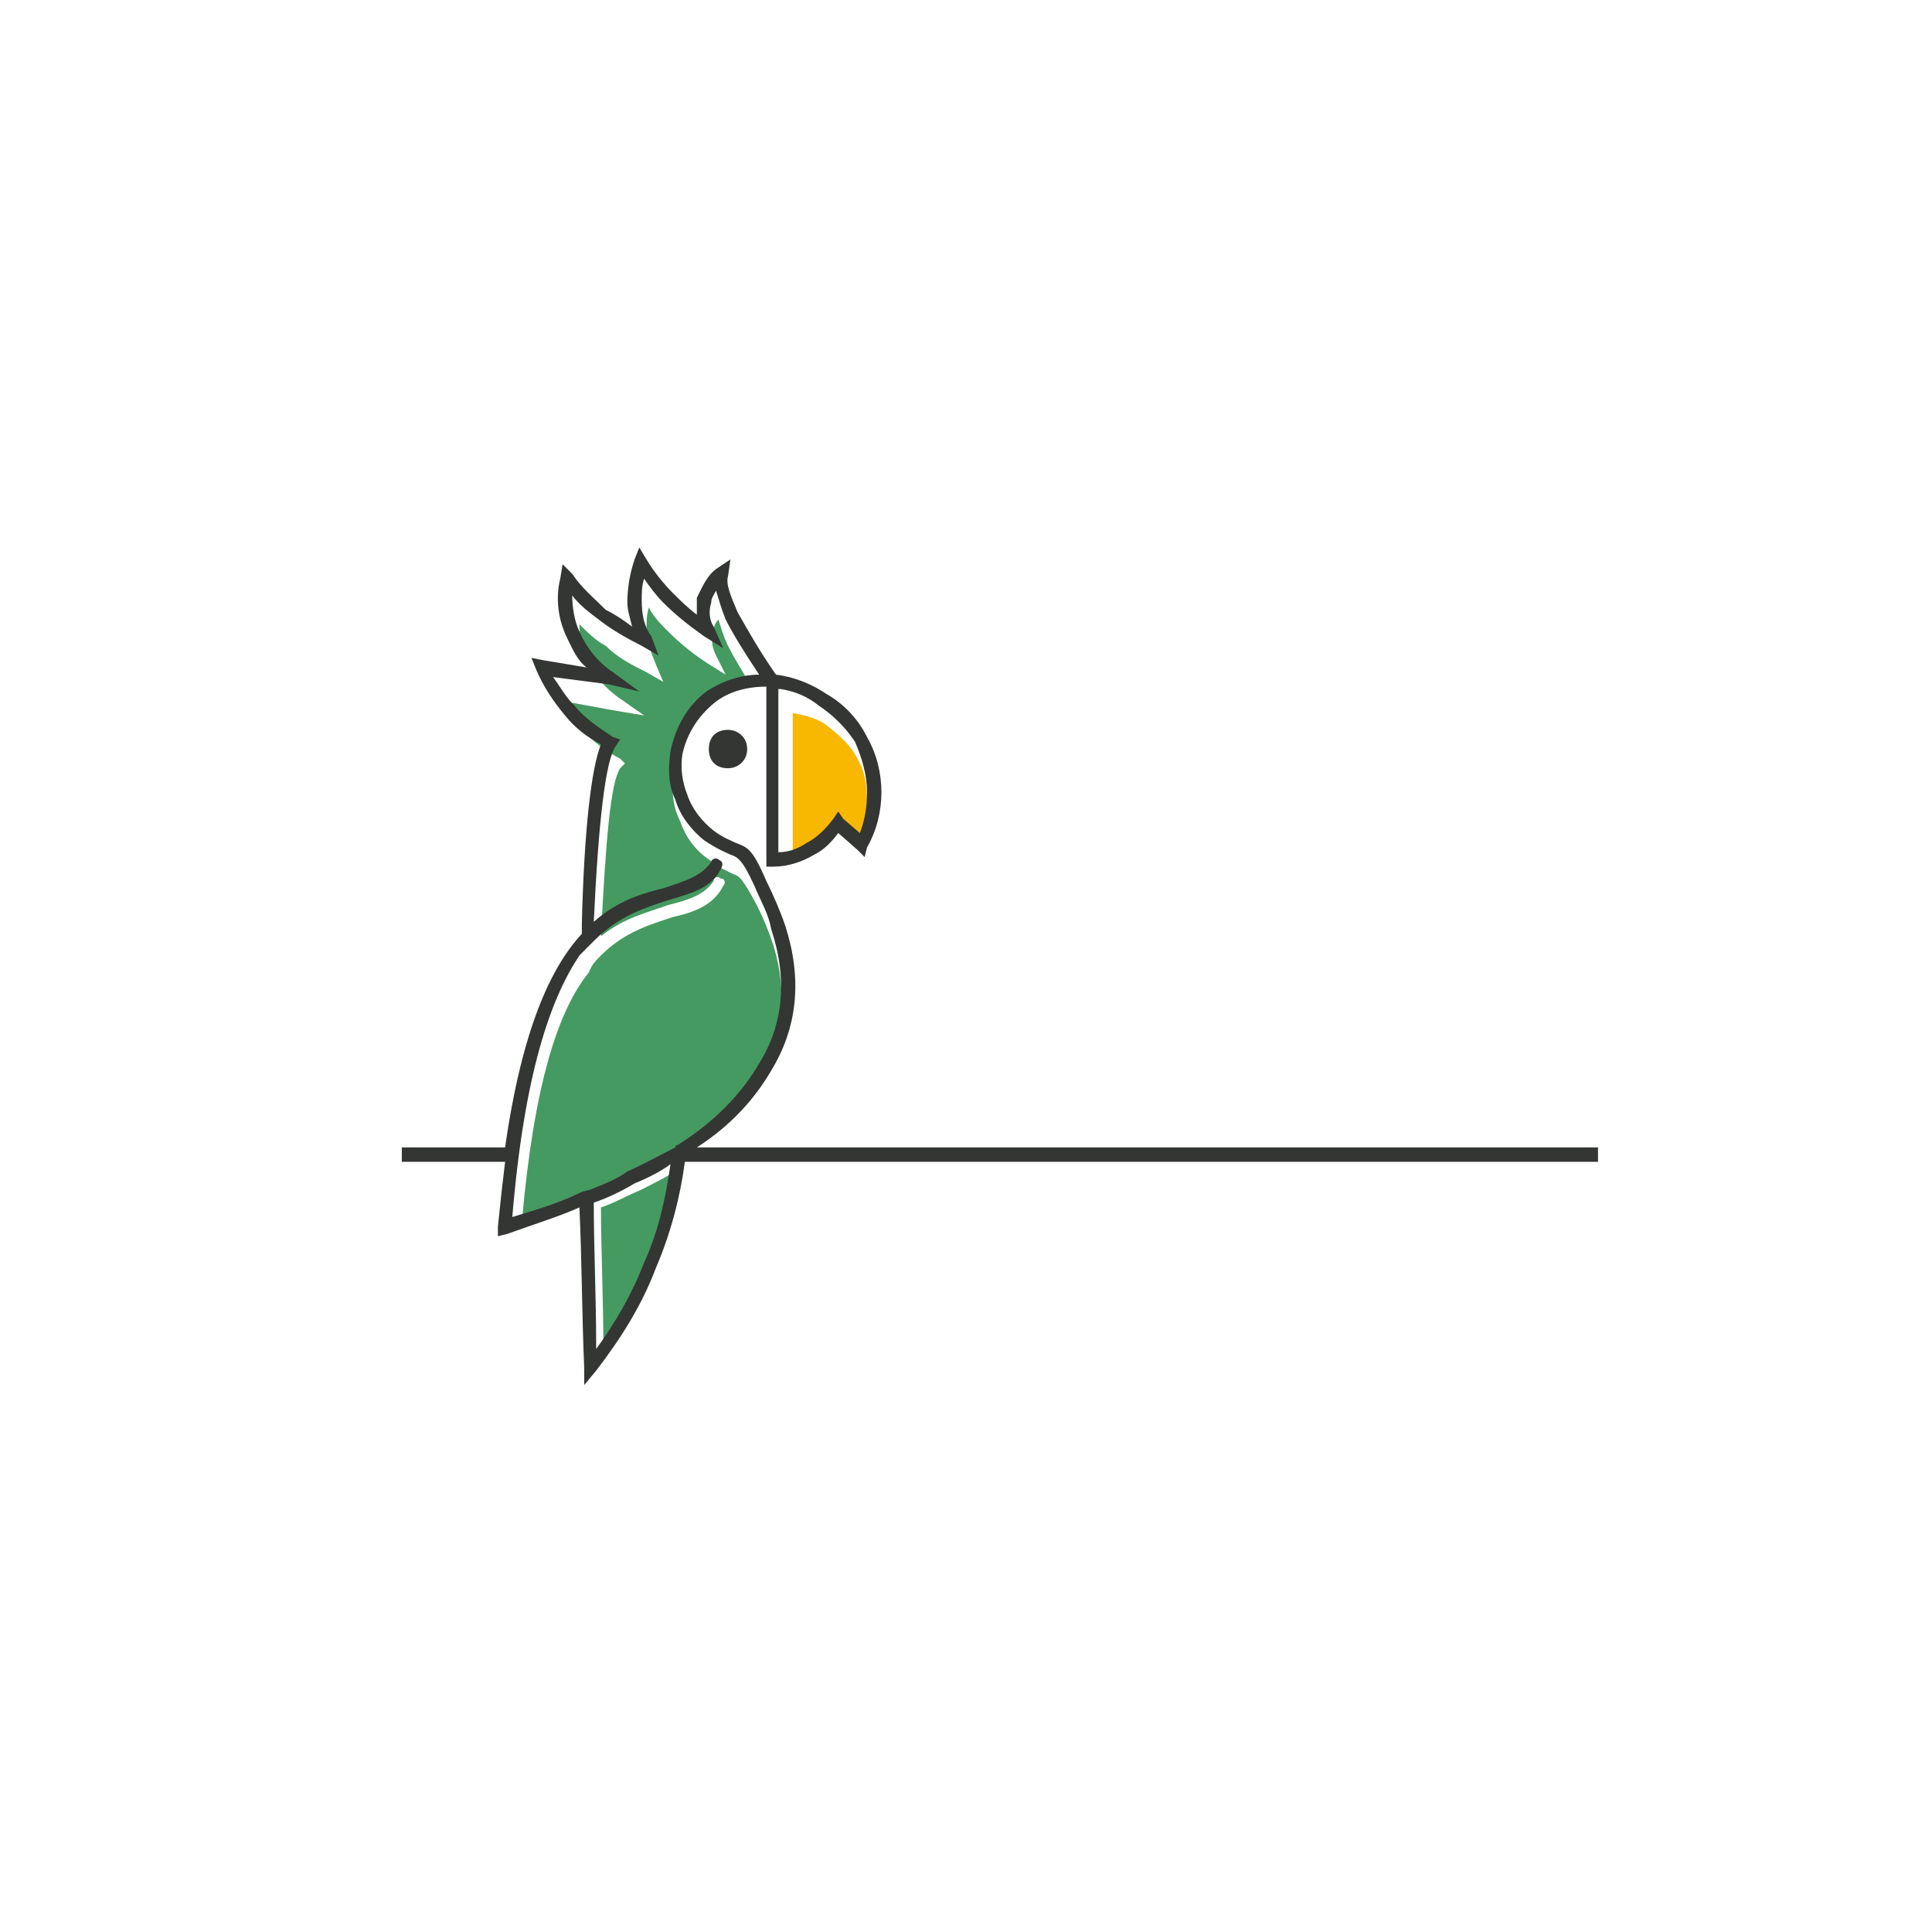 <svg xmlns="http://www.w3.org/2000/svg" xmlns:xlink="http://www.w3.org/1999/xlink" width="500" zoomAndPan="magnify" viewBox="0 0 375 375" height="500" preserveAspectRatio="xMidYMid meet" version="1.0"><defs><clipPath id="05cbc6b935"><path d="M 77.996 106.262 L 310.172 106.262 L 310.172 268.828 L 77.996 268.828 Z M 77.996 106.262 " clip-rule="nonzero"/></clipPath></defs><path fill="#f8b701" d="M 153.871 138.402 L 153.871 165.418 C 155.266 165.418 157.125 164.953 158.523 164.02 C 159.918 163.09 161.312 161.691 162.707 159.828 L 163.176 158.898 L 164.105 159.828 L 166.895 162.156 C 167.828 160.293 168.293 157.965 168.293 155.172 C 168.293 152.375 167.828 149.582 166.43 147.254 C 165.035 144.457 162.707 142.594 160.383 140.73 C 158.523 139.332 156.195 138.867 153.871 138.402 Z M 153.871 138.402 " fill-opacity="1" fill-rule="evenodd"/><path fill="#459a61" d="M 114.324 188.711 C 108.277 196.164 103.625 210.602 101.297 237.152 C 105.949 235.758 110.137 234.359 114.324 232.961 L 116.648 232.031 C 118.977 230.633 120.836 229.699 123.164 228.77 C 126.422 227.371 129.211 225.508 131.539 224.109 C 132.004 223.645 132.004 223.645 132.469 223.645 C 139.445 218.988 144.562 214.328 147.355 208.738 C 152.008 201.285 152.938 192.902 150.148 183.586 C 149.219 180.789 148.285 178.461 146.891 175.668 C 144.098 170.543 143.633 170.078 142.238 169.609 C 141.309 169.145 139.91 168.68 137.586 166.816 C 134.793 164.953 132.934 162.156 132.004 159.363 C 130.605 156.566 130.141 153.309 131.074 150.047 C 131.074 150.047 131.074 149.582 131.074 149.582 C 130.141 144.922 131.539 140.266 134.793 137.004 C 137.121 133.742 140.844 131.879 145.031 131.879 C 143.633 129.551 142.238 127.223 141.309 125.359 C 140.379 123.496 139.91 121.633 139.445 120.234 C 138.98 120.699 138.516 121.633 138.516 122.098 C 138.051 123.961 138.051 125.359 138.98 127.223 L 140.844 130.949 L 137.121 128.621 C 134.328 126.758 132.004 124.895 129.676 122.562 C 128.281 121.168 126.887 119.77 125.953 117.906 C 125.488 119.305 125.488 120.699 125.488 122.098 C 125.488 124.426 126.422 126.758 127.352 129.086 L 128.746 132.348 L 125.488 130.484 C 122.699 129.086 119.906 127.688 117.582 125.359 C 115.719 124.426 113.859 122.562 112.465 121.168 C 112.465 123.496 112.93 125.824 113.859 128.152 C 115.254 130.949 117.582 133.742 120.371 135.605 L 125.023 138.867 L 119.441 137.938 L 109.207 136.074 C 110.137 138.402 111.531 140.266 112.93 141.664 C 115.254 143.992 117.582 145.855 120.371 147.254 L 121.301 148.184 L 120.371 149.117 C 118.512 151.91 117.582 163.09 116.648 181.723 C 121.301 177.996 125.953 177.062 129.676 175.668 C 133.398 174.734 136.656 173.805 138.516 171.008 C 138.516 170.078 139.445 170.078 139.91 170.543 C 140.844 170.543 140.844 171.473 140.379 171.941 C 138.516 175.668 134.793 177.062 130.605 177.996 C 126.422 179.395 121.301 180.789 116.648 185.449 C 115.719 186.379 114.789 187.312 114.324 188.711 Z M 131.074 227.371 C 128.746 228.77 126.887 229.699 124.094 231.098 C 121.77 232.031 119.441 233.426 116.648 234.359 C 116.648 242.742 117.117 252.059 117.117 261.84 C 120.836 256.719 123.629 251.594 125.953 246.004 C 128.746 239.949 130.141 233.895 131.074 227.371 Z M 131.074 227.371 " fill-opacity="1" fill-rule="evenodd"/><g clip-path="url(#05cbc6b935)"><path fill="#333632" d="M 131.074 222.715 C 131.074 222.246 131.539 222.246 131.539 222.246 C 138.98 217.59 144.098 212 147.355 206.41 C 152.008 198.957 152.938 190.105 149.684 180.324 C 149.219 177.531 147.82 175.199 146.426 171.941 C 144.098 166.816 143.168 166.352 141.773 165.883 C 140.844 165.418 139.445 164.953 136.656 163.09 C 134.328 161.227 132.004 158.43 131.074 155.172 C 129.676 152.375 129.676 149.117 130.141 145.855 C 131.074 141.195 133.398 137.004 137.121 134.211 C 139.91 132.348 143.633 130.949 147.355 130.949 C 144.562 126.758 142.238 123.031 140.844 120.234 C 139.91 117.906 139.445 116.043 138.98 114.645 C 138.516 115.578 138.051 116.043 138.051 116.973 C 137.586 118.371 137.586 120.234 138.516 121.633 L 140.379 125.824 L 136.656 123.496 C 133.398 121.168 131.074 119.305 128.746 116.973 C 127.352 115.578 125.953 113.715 125.023 112.316 C 124.559 113.715 124.559 115.109 124.559 116.508 C 124.559 119.305 125.023 121.633 126.422 123.496 L 127.816 127.223 L 124.559 125.359 C 121.77 123.961 118.512 122.098 116.184 120.234 C 114.324 118.836 112.465 117.441 111.066 115.578 C 111.066 117.906 111.531 120.699 112.465 122.562 C 113.859 125.824 116.184 128.621 118.977 130.484 L 124.094 134.211 L 118.047 132.812 L 107.344 131.414 C 108.742 133.277 109.672 135.141 111.531 137.004 C 113.395 139.332 116.184 141.195 118.977 143.059 L 120.371 143.527 L 119.441 144.922 C 117.582 147.719 116.184 158.898 115.254 178.926 C 119.906 174.734 125.023 173.336 128.746 172.406 C 132.934 171.008 136.191 170.078 138.051 167.281 C 138.051 166.816 138.98 166.352 139.445 166.816 C 140.379 167.281 140.379 167.746 139.91 168.68 C 138.051 172.406 134.328 173.336 129.676 174.734 C 125.488 176.133 120.371 177.531 115.254 182.652 C 114.324 183.586 113.395 184.516 112.465 185.449 C 106.879 193.832 101.762 208.273 99.438 236.223 C 104.09 234.824 108.742 233.426 112.465 231.562 C 113.395 231.098 114.324 231.098 115.254 230.633 C 117.582 229.699 119.906 228.77 121.77 227.371 C 125.023 225.973 128.281 224.109 131.074 222.715 Z M 145.031 145.391 C 145.031 143.059 143.168 141.664 141.309 141.664 C 138.98 141.664 137.586 143.059 137.586 145.391 C 137.586 147.719 138.98 149.117 141.309 149.117 C 143.168 149.117 145.031 147.719 145.031 145.391 Z M 132.934 225.508 C 132.004 232.496 130.141 239.484 127.352 246.004 C 124.559 253.457 120.371 259.977 115.719 266.035 L 113.395 268.828 L 113.395 265.566 C 112.93 254.387 112.93 244.141 112.465 234.359 C 108.277 236.223 103.625 237.621 98.508 239.484 L 96.645 239.949 L 96.645 238.086 C 97.109 233.426 97.574 229.234 98.039 225.508 L 75.242 225.508 C 74.312 225.508 73.848 225.043 73.848 224.109 C 73.848 223.645 74.312 222.715 75.242 222.715 L 98.039 222.715 C 101.297 199.887 106.879 187.777 112.93 181.258 C 112.93 180.789 112.93 179.859 112.93 179.395 C 113.395 160.762 114.789 149.117 116.648 144.457 C 113.859 143.059 111.531 141.195 109.672 138.867 C 107.344 136.074 105.484 133.277 104.09 130.016 L 103.16 127.688 L 105.484 128.152 L 113.859 129.551 C 111.996 128.152 111.066 125.824 110.137 123.961 C 108.277 120.234 107.812 116.043 108.742 112.316 L 109.207 109.52 L 111.066 111.383 C 112.93 114.18 115.254 116.043 117.582 118.371 C 119.441 119.305 120.836 120.234 122.699 121.633 C 122.234 119.77 121.77 118.371 121.77 116.973 C 121.77 114.18 122.234 111.383 123.164 108.59 L 124.094 106.262 L 125.488 108.59 C 126.887 110.918 128.746 113.246 130.605 115.109 C 132.004 116.508 133.398 117.906 135.258 119.305 C 135.258 118.371 135.258 116.973 135.258 116.043 C 136.191 114.18 137.121 111.852 138.98 110.453 L 141.773 108.59 L 141.309 111.852 C 140.844 113.246 141.773 115.578 143.168 118.836 C 145.031 122.098 147.355 126.289 150.613 130.949 C 154.336 131.414 157.59 132.812 160.383 134.676 C 163.641 136.539 166.43 139.332 168.293 143.059 C 170.152 146.32 171.082 150.047 171.082 153.773 C 171.082 157.5 170.152 161.227 168.293 164.488 L 167.828 166.352 L 166.43 164.953 L 162.707 161.691 C 161.312 163.555 159.918 164.953 158.055 165.883 C 155.73 167.281 152.938 168.215 150.148 168.215 L 148.75 168.215 L 148.75 133.277 C 145.031 133.277 141.309 134.211 138.516 136.539 C 135.727 138.867 133.398 142.129 132.469 146.32 C 132.004 149.117 132.469 151.91 133.398 154.238 C 134.328 157.035 136.191 159.363 138.516 161.227 C 140.379 162.625 141.773 163.09 142.703 163.555 C 145.031 164.488 145.961 164.488 148.75 171.008 C 150.148 173.805 151.543 177.062 152.473 179.859 C 155.73 190.105 154.801 199.422 149.684 207.809 C 146.426 213.398 141.773 218.52 135.258 222.715 L 312.98 222.715 C 313.91 222.715 314.375 223.645 314.375 224.109 C 314.375 225.043 313.91 225.508 312.98 225.508 Z M 125.023 245.07 C 127.816 239.016 129.211 232.496 130.141 225.973 C 128.281 227.371 125.488 228.77 123.164 229.699 C 120.836 231.098 118.047 232.496 115.254 233.426 C 115.254 242.277 115.719 251.594 115.719 261.84 C 119.441 256.719 122.699 251.129 125.023 245.07 Z M 151.543 133.742 L 151.078 133.742 L 151.078 165.418 C 153.402 165.418 155.266 164.488 156.66 163.555 C 158.523 162.625 160.383 160.762 161.777 158.898 L 162.707 157.5 L 163.641 158.898 L 166.895 161.691 C 167.828 159.363 168.293 156.566 168.293 153.773 C 168.293 150.512 167.359 147.254 165.965 143.992 C 164.105 141.195 161.777 138.867 158.988 137.004 C 156.66 135.141 154.336 134.211 151.543 133.742 Z M 151.543 133.742 " fill-opacity="1" fill-rule="nonzero"/></g></svg>